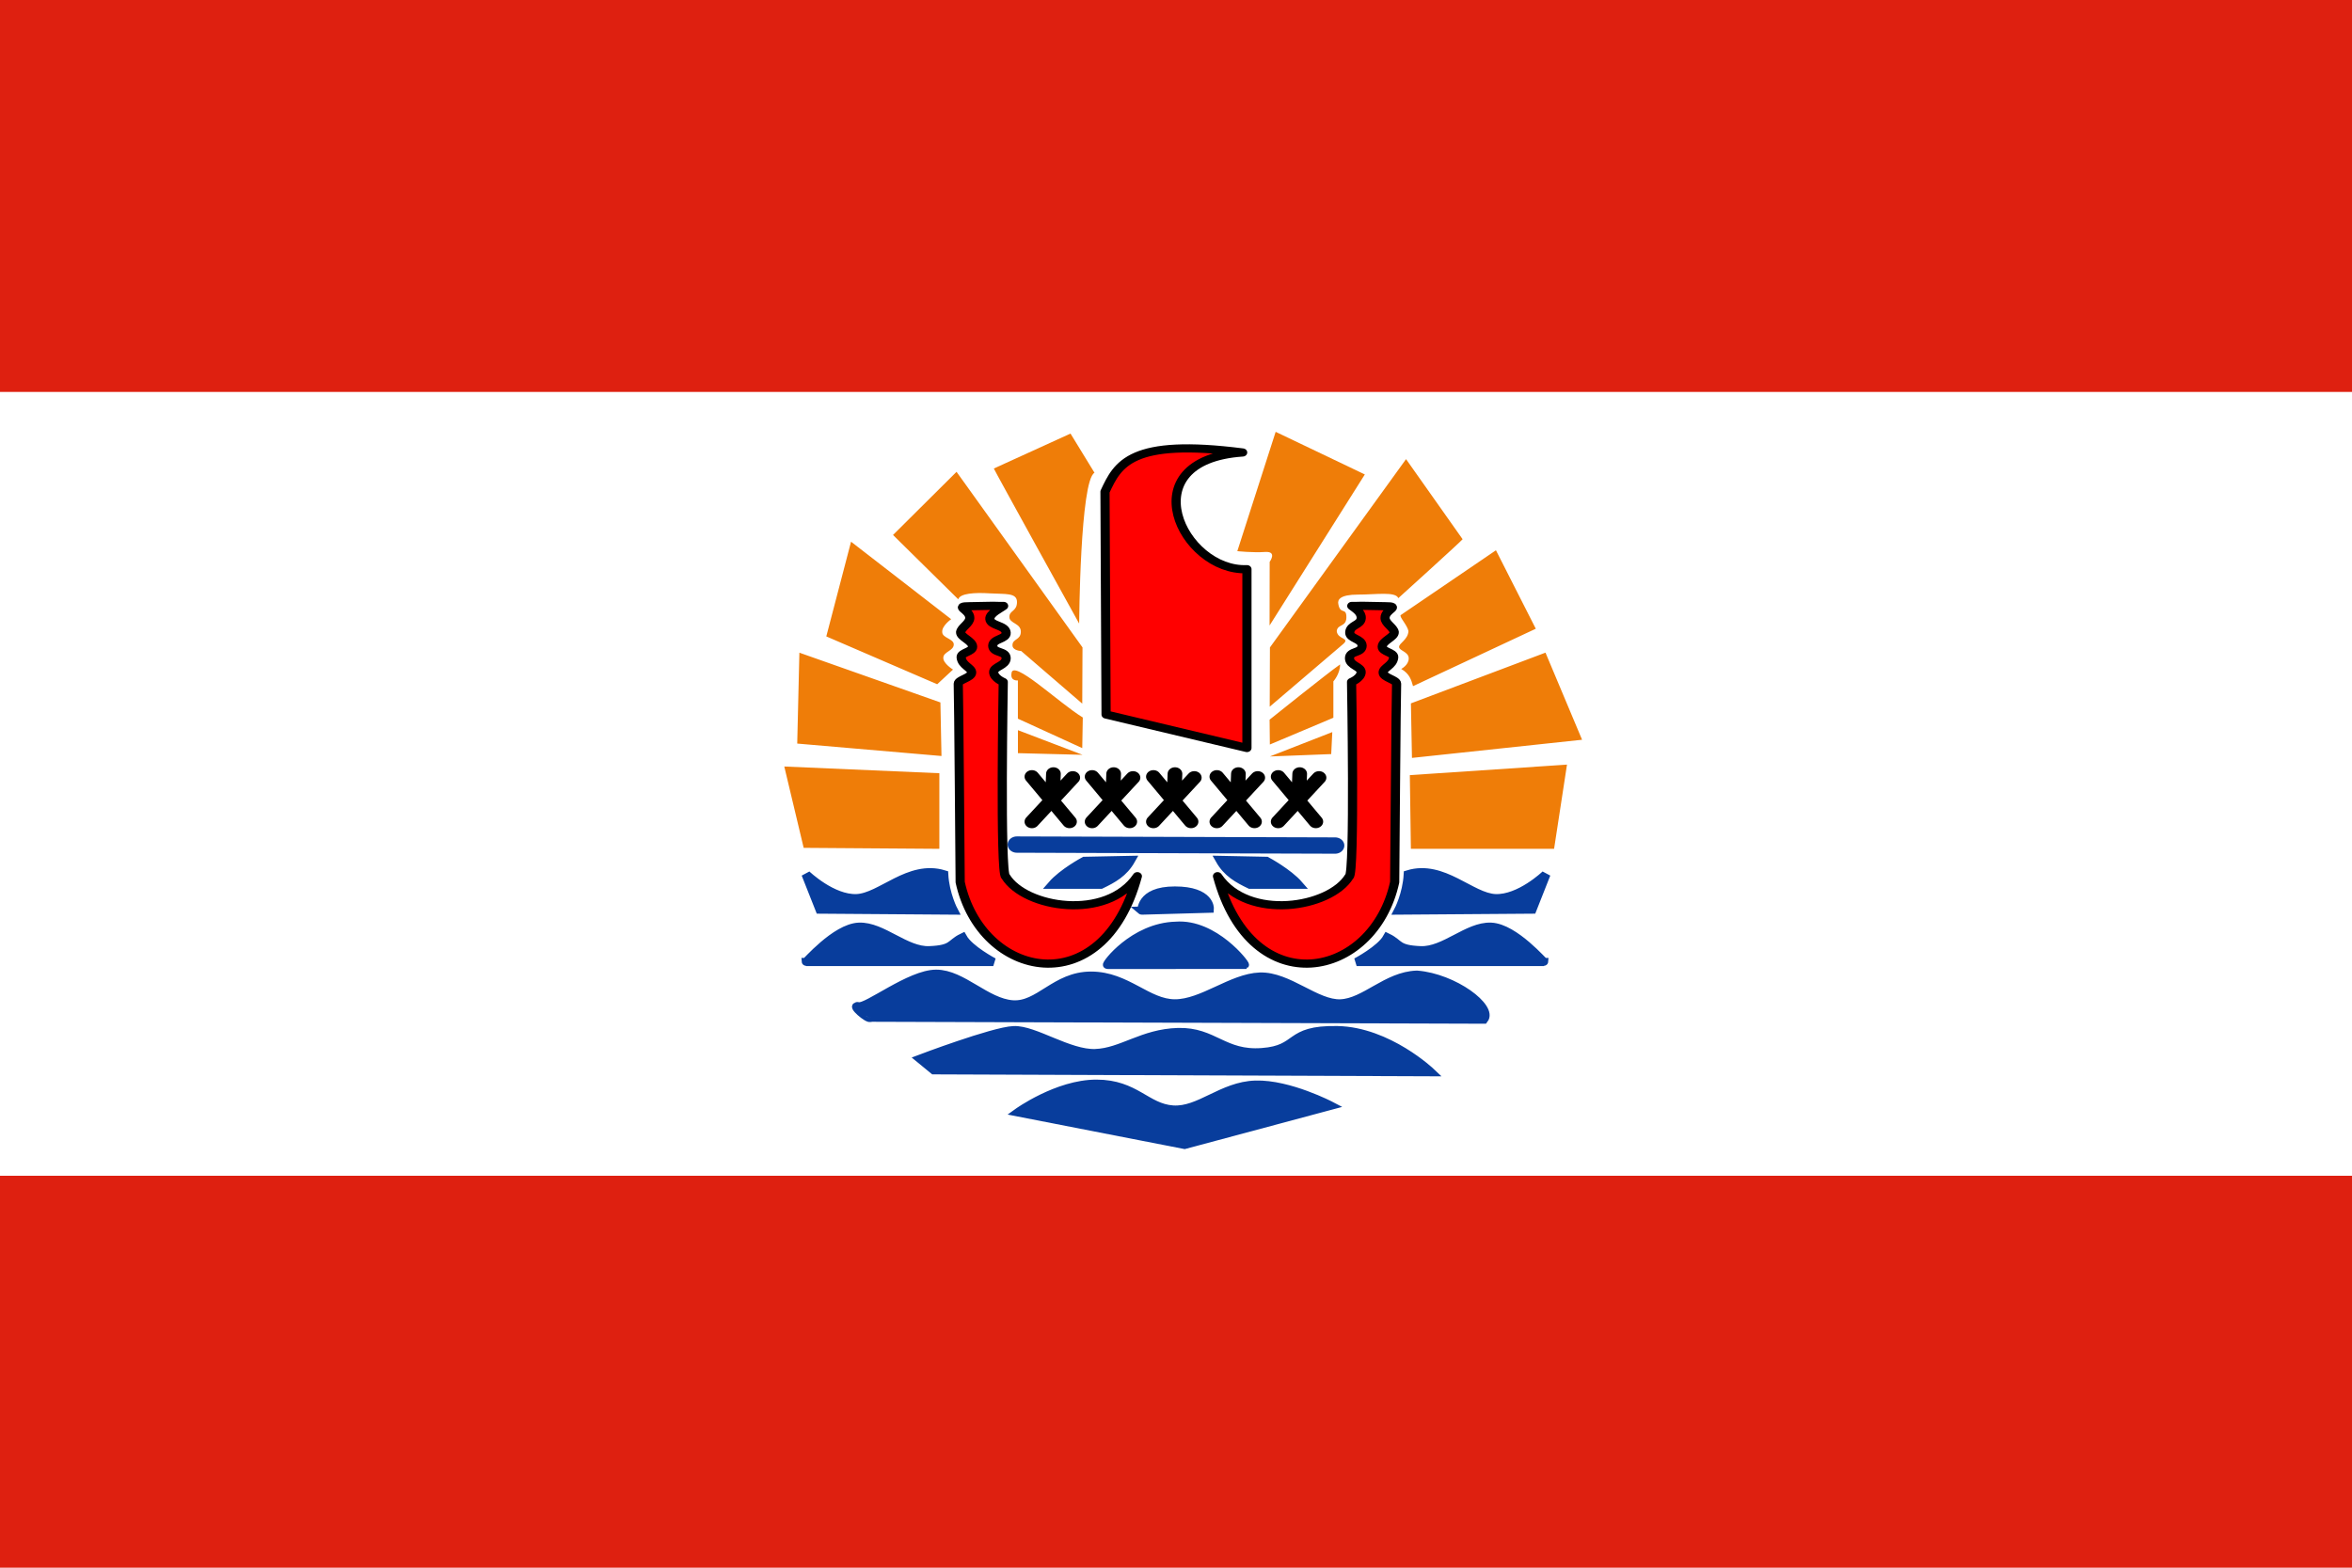 <?xml version="1.0" encoding="UTF-8"?>
<svg xmlns="http://www.w3.org/2000/svg" xmlns:xlink="http://www.w3.org/1999/xlink" width="255pt" height="170pt" viewBox="0 0 255 170" version="1.1">
<g id="surface1">
<rect x="0" y="0" width="255" height="170" style="fill:rgb(100%,100%,100%);fill-opacity:1;stroke:none;"/>
<path style=" stroke:none;fill-rule:nonzero;fill:rgb(100%,100%,100%);fill-opacity:1;" d="M 31.875 0 L 223.125 0 L 223.125 170 L 31.875 170 Z M 31.875 0 "/>
<path style="fill-rule:evenodd;fill:rgb(3.137%,23.922%,61.176%);fill-opacity:1;stroke-width:2.5;stroke-linecap:butt;stroke-linejoin:miter;stroke:rgb(3.137%,23.922%,61.176%);stroke-opacity:1;stroke-miterlimit:4;" d="M 277.284 340.754 C 277.284 340.754 288.118 331.963 298.667 331.963 C 309.216 331.963 312.147 339.287 319.471 339.871 C 326.794 340.456 332.941 332.548 342.029 332.25 C 351.108 331.963 362.529 338.702 362.529 338.702 L 322.686 350.713 Z M 254.431 327.86 L 389.784 328.445 C 389.784 328.445 378.059 315.849 364.294 315.551 C 350.52 315.265 354.333 321.419 343.784 322.29 C 333.235 323.173 330.598 315.849 320.931 316.136 C 311.265 316.434 305.696 322.29 298.373 322.588 C 291.049 322.875 281.676 315.265 276.108 315.562 C 270.539 315.849 250.618 324.342 250.618 324.342 Z M 237.147 311.746 L 404.137 312.342 C 406.775 308.526 395.931 299.449 385.98 298.566 C 377.775 298.864 371.912 307.059 365.176 307.357 C 358.441 307.654 350.824 298.864 343.206 299.151 C 335.588 299.449 327.676 307.357 320.059 307.357 C 312.441 307.357 306.873 298.864 297.206 298.864 C 287.539 298.864 283.147 308.239 275.824 307.654 C 268.5 307.059 262.049 298.279 255.02 298.279 C 247.99 298.279 236.275 308.824 233.931 308.239 C 231.588 307.654 236.853 312.629 237.157 311.746 Z M 237.147 311.746 " transform="matrix(0.398,0,0,0.354,0,0)"/>
<path style="fill-rule:evenodd;fill:rgb(100%,0%,0%);fill-opacity:1;stroke-width:2.5;stroke-linecap:butt;stroke-linejoin:round;stroke:rgb(0%,0%,0%);stroke-opacity:1;stroke-miterlimit:4;" d="M 301.304 218.879 L 339.676 229.136 L 339.676 174.353 C 322.098 175.224 307.451 140.956 338.51 138.607 C 308.039 134.217 304.52 142.125 301.01 150.618 Z M 301.304 218.879 " transform="matrix(0.398,0,0,0.354,0,0)"/>
<path style="fill-rule:evenodd;fill:rgb(3.137%,23.922%,61.176%);fill-opacity:1;stroke-width:5;stroke-linecap:round;stroke-linejoin:miter;stroke:rgb(3.137%,23.922%,61.176%);stroke-opacity:1;stroke-miterlimit:4;" d="M 276.99 258.717 L 363.706 259.015 " transform="matrix(0.398,0,0,0.354,0,0)"/>
<path style="fill:none;stroke-width:3.999;stroke-linecap:round;stroke-linejoin:miter;stroke:rgb(0%,0%,0%);stroke-opacity:1;stroke-miterlimit:4;" d="M 281.098 237.915 L 291.343 251.691 M 281.098 251.702 L 292.225 238.224 M 286.961 237.033 L 286.667 245.537 " transform="matrix(0.398,0,0,0.354,0,0)"/>
<path style="fill:none;stroke-width:3.999;stroke-linecap:round;stroke-linejoin:miter;stroke:rgb(0%,0%,0%);stroke-opacity:1;stroke-miterlimit:4;" d="M 297.5 237.915 L 307.755 251.691 M 297.5 251.702 L 308.637 238.224 M 303.373 237.033 L 303.078 245.537 " transform="matrix(0.398,0,0,0.354,0,0)"/>
<path style="fill:none;stroke-width:3.999;stroke-linecap:round;stroke-linejoin:miter;stroke:rgb(0%,0%,0%);stroke-opacity:1;stroke-miterlimit:4;" d="M 314.196 237.915 L 324.451 251.691 M 314.196 251.702 L 325.333 238.224 M 320.069 237.033 L 319.775 245.537 " transform="matrix(0.398,0,0,0.354,0,0)"/>
<path style="fill:none;stroke-width:3.999;stroke-linecap:round;stroke-linejoin:miter;stroke:rgb(0%,0%,0%);stroke-opacity:1;stroke-miterlimit:4;" d="M 331.48 237.915 L 341.735 251.691 M 331.48 251.702 L 342.618 238.224 M 337.353 237.033 L 337.059 245.537 " transform="matrix(0.398,0,0,0.354,0,0)"/>
<path style="fill:none;stroke-width:3.999;stroke-linecap:round;stroke-linejoin:miter;stroke:rgb(0%,0%,0%);stroke-opacity:1;stroke-miterlimit:4;" d="M 348.186 237.915 L 358.441 251.691 M 348.186 251.702 L 359.314 238.224 M 354.049 237.033 L 353.755 245.537 " transform="matrix(0.398,0,0,0.354,0,0)"/>
<path style=" stroke:none;fill-rule:evenodd;fill:rgb(93.725%,49.02%,3.137%);fill-opacity:1;" d="M 87.133 91.941 L 101.844 92.047 L 101.844 83.848 L 85.031 83.121 Z M 86.434 80.633 L 102.074 81.98 L 101.957 76.172 L 86.668 70.777 Z M 89.586 69.012 L 101.609 74.199 L 103.324 72.609 C 103.324 72.609 102.219 71.93 102.273 71.309 C 102.293 70.676 103.387 70.582 103.406 69.898 C 103.426 69.266 102.172 69.191 102.156 68.562 C 102.074 67.879 103.125 67.145 103.125 67.145 L 92.27 58.742 Z M 168.492 92.043 L 152.965 92.043 L 152.852 84.055 L 169.891 82.914 Z M 153.082 82.188 L 171.527 80.219 L 167.559 70.773 L 152.969 76.273 Z M 166.508 68.18 L 153.199 74.406 C 153.004 73.73 152.84 73.082 151.918 72.539 C 151.918 72.539 152.734 72.125 152.734 71.395 C 152.734 70.672 151.684 70.566 151.684 70.152 C 151.684 69.738 152.645 69.375 152.703 68.441 C 152.586 67.793 151.684 66.883 151.859 66.703 L 162.188 59.672 Z M 137.676 82.031 L 144.328 81.773 L 144.445 79.387 Z M 117.367 81.852 L 110.363 81.672 L 110.363 79.18 Z M 117.336 81.125 L 110.359 77.934 L 110.359 73.785 C 110.359 73.785 109.543 73.887 109.66 73.059 C 109.699 71.328 114.785 76.215 117.395 77.805 Z M 137.676 80.734 L 137.648 78.039 C 137.648 78.039 143.949 72.98 145.293 72.047 C 145.293 73.082 144.562 73.887 144.562 73.887 L 144.562 77.832 Z M 96.82 58.012 C 96.938 58.117 103.891 64.988 103.891 64.988 C 104.086 64.336 105.691 64.238 107.324 64.344 C 108.961 64.445 110.262 64.246 110.262 65.281 C 110.262 66.32 109.434 66.172 109.434 66.898 C 109.434 67.625 110.676 67.562 110.676 68.496 C 110.676 69.43 109.773 69.242 109.77 69.965 C 109.766 70.562 110.711 70.594 110.711 70.594 L 117.336 76.301 L 117.363 70.203 L 103.707 51.164 Z M 107.75 50.805 C 107.852 51.082 117 67.621 117 67.621 C 117 67.621 117.102 52.098 118.664 51.266 L 116.062 47.016 Z M 147.973 51.449 L 137.645 67.828 L 137.656 60.926 C 137.656 60.926 138.512 59.766 137.16 59.855 C 135.812 59.949 134.148 59.766 134.148 59.766 L 138.305 46.828 Z M 158.574 58.473 C 158.469 58.656 151.605 64.863 151.605 64.863 C 151.293 64.125 149.219 64.477 147.246 64.477 C 145.27 64.477 144.996 65.039 145.098 65.504 C 145.309 66.703 145.973 65.82 145.973 66.926 C 145.973 68.035 145.012 67.633 144.926 68.441 C 145.023 69.375 146.438 69.145 145.609 69.852 L 137.66 76.633 L 137.684 70.207 L 152.441 49.789 Z M 158.574 58.473 "/>
<path style="fill-rule:evenodd;fill:rgb(100%,0%,0%);fill-opacity:1;stroke-width:2.5;stroke-linecap:butt;stroke-linejoin:round;stroke:rgb(0%,0%,0%);stroke-opacity:1;stroke-miterlimit:4;" d="M 309.824 268.401 C 301.471 282.221 279.157 278.129 273.941 268.478 C 272.373 268.026 273.294 208.919 273.294 208.919 C 273.294 208.919 270.804 207.783 270.686 205.974 C 270.578 204.132 274.078 203.967 274.078 201.618 C 274.078 199.268 270.5 200.195 270.431 197.824 C 270.441 195.562 274.255 195.882 274.078 193.787 C 273.882 191.438 269.824 191.79 269.647 189.618 C 269.52 187.897 272.549 186.397 273.392 185.614 C 272.853 185.647 270.578 185.581 270.559 185.57 L 264.167 185.702 C 259.627 185.713 264.245 186.695 264.176 189.32 C 264.137 191.029 261.873 192.165 261.676 193.654 C 261.608 195.188 264.912 196.257 264.951 198.088 C 264.99 199.721 261.706 199.842 261.824 201.353 C 262.029 203.934 264.735 204.496 264.686 206.051 C 264.647 207.607 261.049 208.202 261.039 209.449 C 261.167 211.842 261.559 270.221 261.559 270.221 C 267.304 299.967 300.431 307.533 309.824 268.401 Z M 331.657 268.401 C 340.01 282.221 362.324 278.129 367.539 268.478 C 369.108 268.026 368.176 208.919 368.176 208.919 C 368.176 208.919 370.676 207.783 370.784 205.974 C 370.902 204.132 367.618 203.967 367.618 201.618 C 367.618 199.268 370.98 200.195 371.049 197.824 C 371.029 195.562 367.52 195.739 367.686 193.643 C 367.892 191.294 370.647 191.57 370.804 189.397 C 370.941 187.533 369.078 186.386 368.235 185.614 C 368.775 185.647 370.902 185.581 370.922 185.57 L 377.314 185.702 C 381.853 185.713 377.235 186.695 377.304 189.32 C 377.343 191.029 379.598 192.165 379.804 193.654 C 379.873 195.188 376.569 196.257 376.529 198.088 C 376.49 199.721 379.775 199.831 379.657 201.353 C 379.451 203.934 376.745 204.496 376.784 206.051 C 376.833 207.607 380.431 208.202 380.441 209.438 C 380.314 211.842 379.922 270.221 379.922 270.221 C 374.176 299.967 341.049 307.533 331.657 268.401 Z M 331.657 268.401 " transform="matrix(0.398,0,0,0.354,0,0)"/>
<path style="fill-rule:evenodd;fill:rgb(3.137%,23.922%,61.176%);fill-opacity:1;stroke-width:2.5;stroke-linecap:butt;stroke-linejoin:miter;stroke:rgb(3.137%,23.922%,61.176%);stroke-opacity:1;stroke-miterlimit:4;" d="M 301.706 295.588 L 338.99 295.566 C 339.275 295.279 330.637 282.695 320.353 283.577 C 308.892 283.886 301.108 295.588 301.716 295.588 Z M 420.569 294.684 L 369.559 294.684 C 369.559 294.684 376.167 290.779 377.961 287.173 C 381.265 288.982 380.363 290.779 386.971 291.077 C 393.569 291.375 399.863 283.577 406.167 283.875 C 412.471 284.173 420.569 294.982 420.569 294.684 Z M 219.569 294.684 L 270.578 294.684 C 270.578 294.684 263.98 290.779 262.176 287.173 C 258.873 288.982 259.775 290.779 253.176 291.077 C 246.578 291.375 240.275 283.577 233.971 283.875 C 227.667 284.173 219.569 294.982 219.569 294.684 Z M 223.382 278.636 L 259.706 278.934 C 259.706 278.934 257.363 273.949 257.069 267.805 C 247.696 264.585 240.078 274.831 233.343 275.129 C 226.608 275.415 219.569 267.805 219.569 267.805 Z M 417.324 278.636 L 380.99 278.934 C 380.99 278.934 383.333 273.949 383.627 267.805 C 393.01 264.585 400.618 274.831 407.363 275.129 C 414.098 275.415 421.127 267.805 421.127 267.805 Z M 310.971 278.945 L 329.422 278.36 C 329.422 278.36 329.716 272.79 320.049 272.79 C 310.382 272.79 311.265 279.232 310.971 278.945 Z M 299.843 271.026 C 303.059 269.272 305.99 267.518 308.039 263.415 L 295.441 263.702 C 295.441 263.702 289.588 267.221 286.657 271.026 Z M 340.559 271.026 C 337.333 269.272 334.412 267.518 332.353 263.415 L 344.951 263.702 C 344.951 263.702 350.814 267.221 353.745 271.026 Z M 340.559 271.026 " transform="matrix(0.398,0,0,0.354,0,0)"/>
<path style=" stroke:none;fill-rule:evenodd;fill:rgb(87.059%,12.549%,6.275%);fill-opacity:1;" d="M -15.938 127.5 L 270.938 127.5 L 270.938 170 L -15.938 170 Z M -15.938 0 L 270.938 0 L 270.938 42.5 L -15.938 42.5 Z M -15.938 0 "/>
</g>
</svg>
